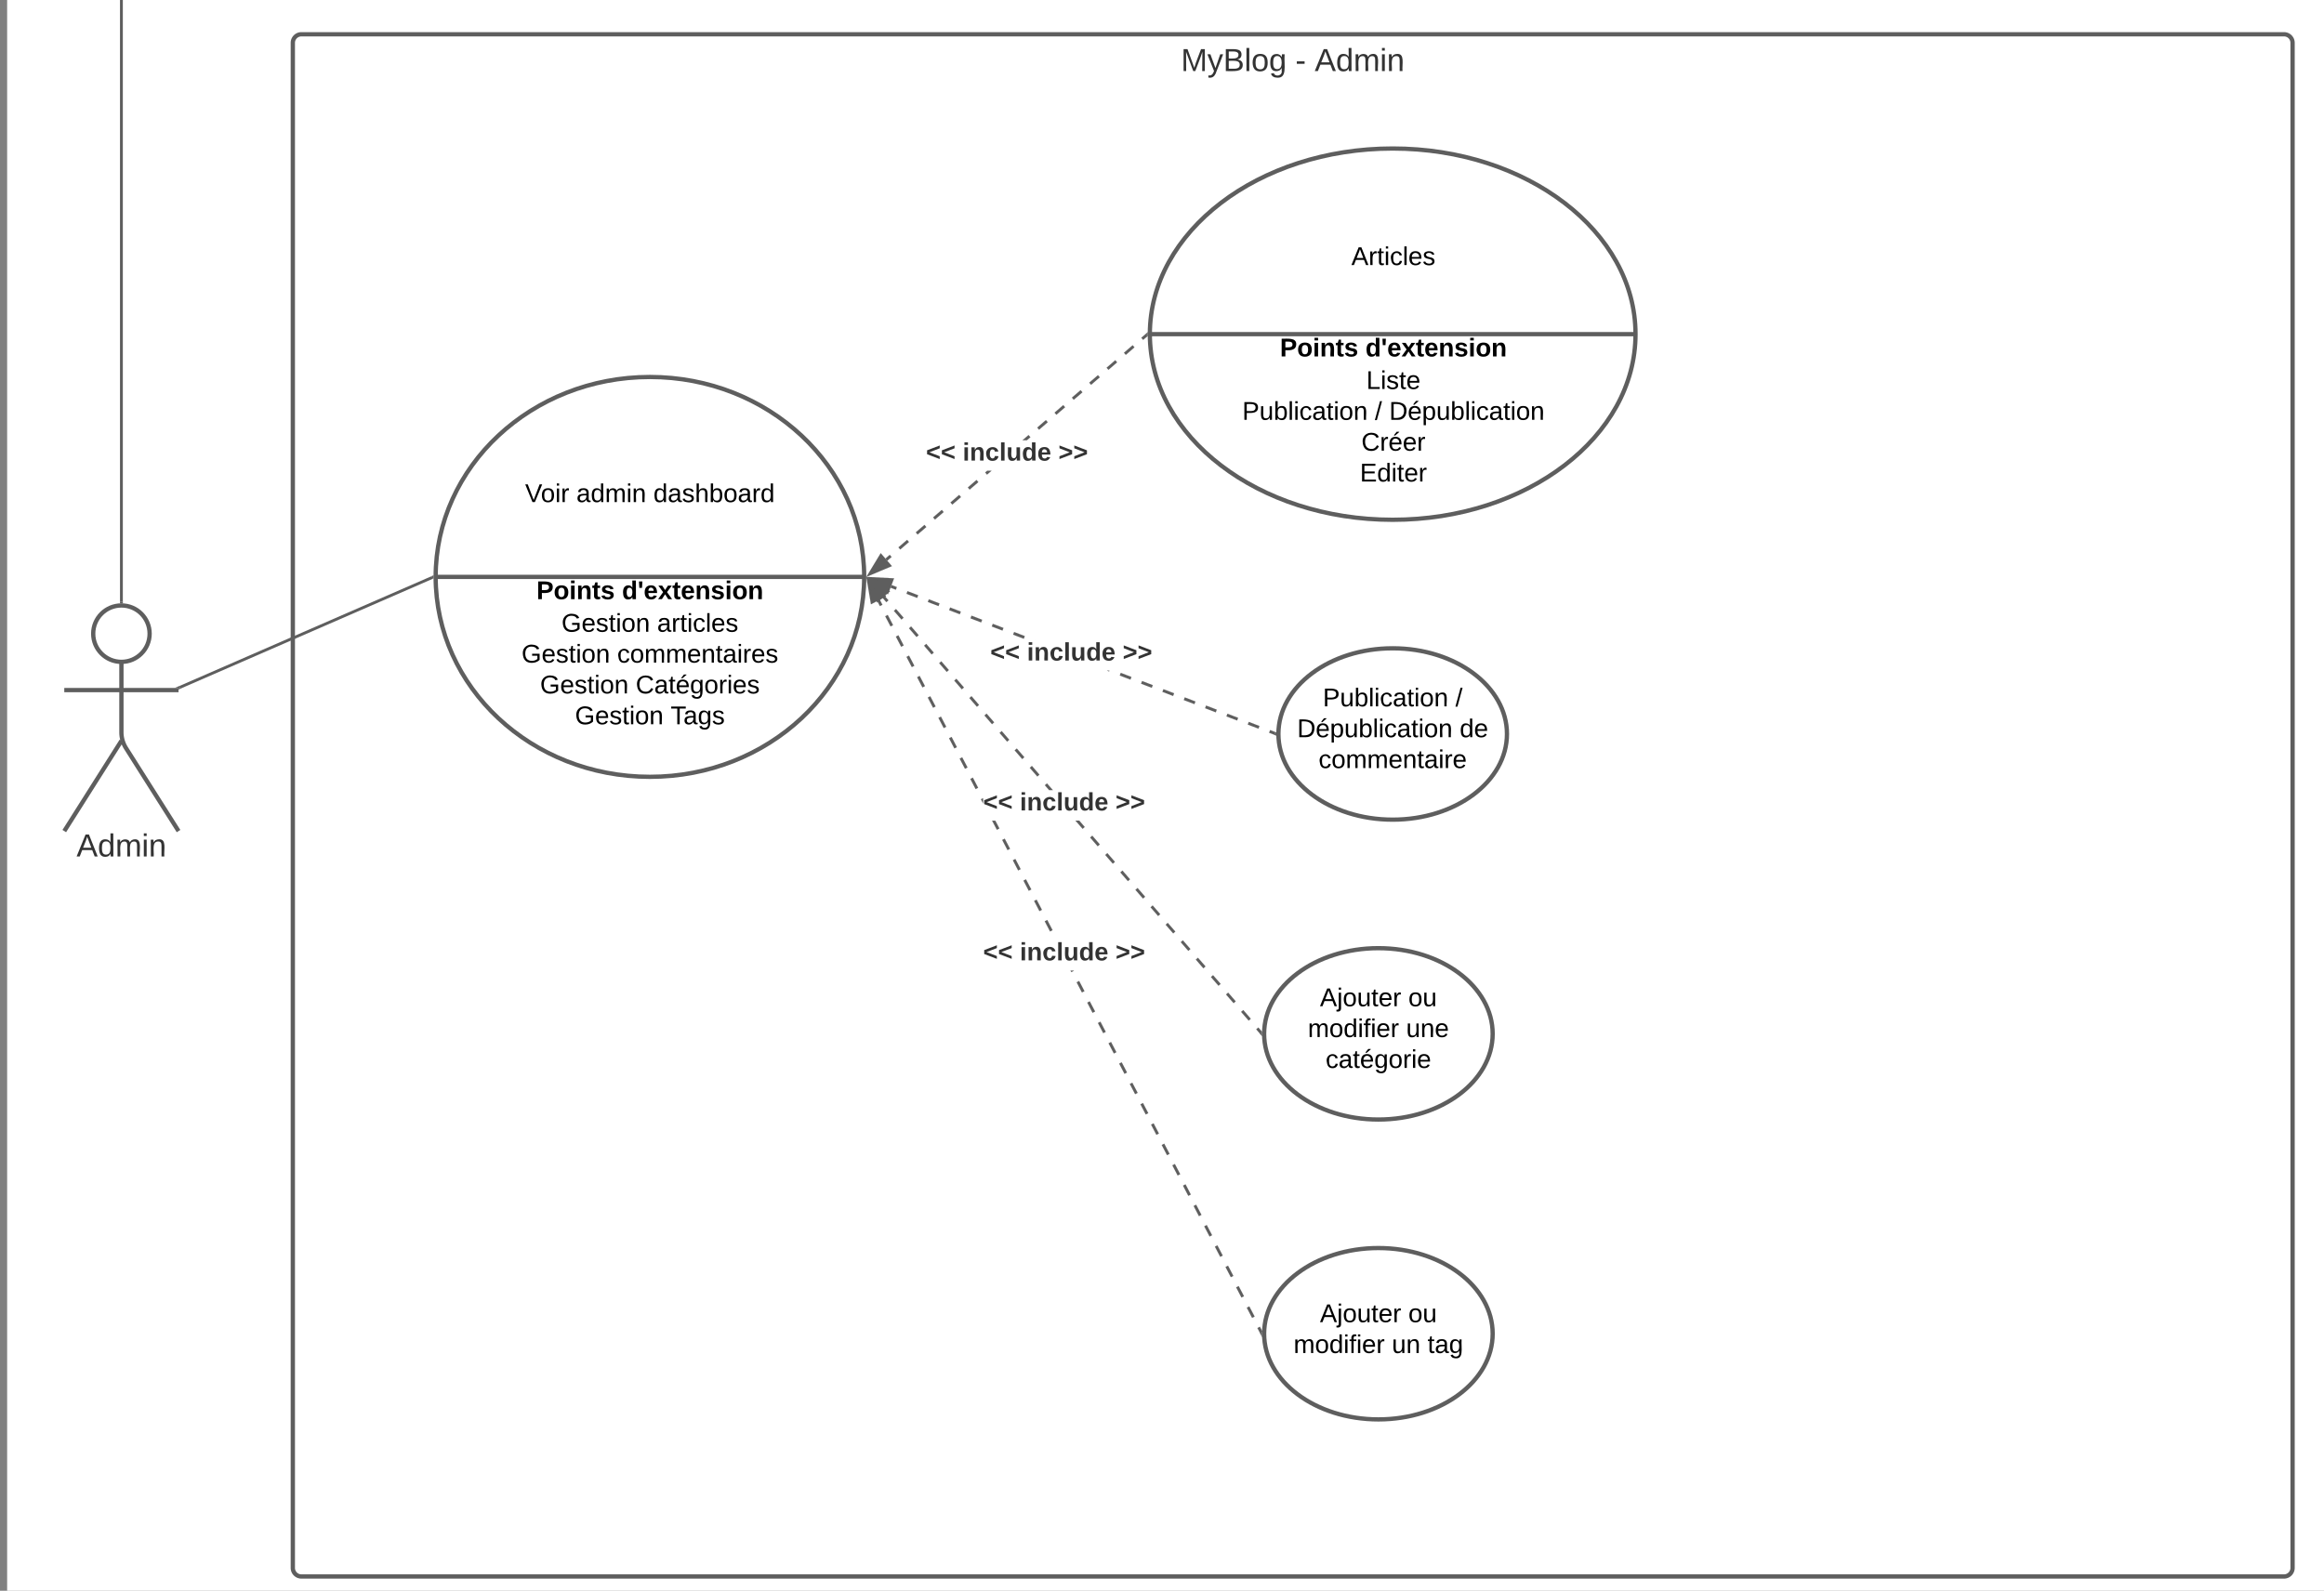<svg xmlns="http://www.w3.org/2000/svg" xmlns:xlink="http://www.w3.org/1999/xlink" xmlns:lucid="lucid" width="1627" height="1114"><rect width="100%" height="100%" fill="#808080" stroke="none"/><g transform="translate(5 -2616)" lucid:page-tab-id="0_0"><path d="M0 0h1870.87v3840.5H0z" fill="#fff"/><path d="M200 2646a6 6 0 0 1 6-6h1388a6 6 0 0 1 6 6v1068a6 6 0 0 1-6 6H206a6 6 0 0 1-6-6z" stroke="#5e5e5e" stroke-width="3" fill-opacity="0"/><use xlink:href="#a" transform="matrix(1,0,0,1,208,2648) translate(613.759 17.778)"/><use xlink:href="#b" transform="matrix(1,0,0,1,208,2648) translate(693.883 17.778)"/><use xlink:href="#c" transform="matrix(1,0,0,1,208,2648) translate(707.401 17.778)"/><path d="M99.75 3059.75c0 10.9-8.84 19.75-19.75 19.75-10.9 0-19.75-8.84-19.75-19.75 0-10.9 8.84-19.75 19.75-19.75 10.9 0 19.75 8.84 19.75 19.75z" stroke="#5e5e5e" stroke-width="3" fill="#fff"/><path d="M80 3079.5v49.3a20.7 20.7 0 0 0 3.2 11.07L120 3198m-40-63.2L40 3198m0-98.75h80" stroke="#5e5e5e" stroke-width="3" fill="none"/><path d="M40 3046a6 6 0 0 1 6-6h68a6 6 0 0 1 6 6v168a6 6 0 0 1-6 6H46a6 6 0 0 1-6-6z" fill="none"/><use xlink:href="#d" transform="matrix(1,0,0,1,-40,3198) translate(88.58 17.778)"/><path d="M80 3037.5V1950.02" stroke="#5e5e5e" stroke-width="2" fill="none"/><path d="M81 3038.6l-.92-.1-1.08.03v-1.06h2z" stroke="#5e5e5e" stroke-width=".05" fill="#5e5e5e"/><path d="M80 1950.05v-4.03" stroke="#5e5e5e" stroke-width="2" fill="none"/><path d="M600 3020c0 77.32-67.16 140-150 140s-150-62.68-150-140 67.16-140 150-140 150 62.68 150 140zm-300 0h300" stroke="#5e5e5e" stroke-width="3" fill="#fff"/><use xlink:href="#e" transform="matrix(1,0,0,1,345,2908) translate(17.625 59.6)"/><use xlink:href="#f" transform="matrix(1,0,0,1,345,2908) translate(53.525 59.6)"/><use xlink:href="#g" transform="matrix(1,0,0,1,345,2908) translate(107.425 59.6)"/><use xlink:href="#h" transform="matrix(1,0,0,1,345,3044) translate(43.1 14.4)"/><use xlink:href="#i" transform="matrix(1,0,0,1,345,3044) translate(110.05 14.4)"/><use xlink:href="#h" transform="matrix(1,0,0,1,345,3044) translate(15.125 36)"/><use xlink:href="#j" transform="matrix(1,0,0,1,345,3044) translate(82.075 36)"/><use xlink:href="#h" transform="matrix(1,0,0,1,345,3044) translate(28.1 57.6)"/><use xlink:href="#k" transform="matrix(1,0,0,1,345,3044) translate(95.05 57.6)"/><use xlink:href="#l" transform="matrix(1,0,0,1,345,3044) translate(52.55 79.2)"/><use xlink:href="#m" transform="matrix(1,0,0,1,345,3044) translate(119.5 79.2)"/><use xlink:href="#n" transform="matrix(1,0,0,1,300,3020) translate(70.575 15.6)"/><use xlink:href="#o" transform="matrix(1,0,0,1,300,3020) translate(130.425 15.6)"/><path d="M1050 3130c0 33.14-35.82 60-80 60s-80-26.86-80-60 35.82-60 80-60 80 26.86 80 60z" stroke="#5e5e5e" stroke-width="3" fill="#fff"/><use xlink:href="#p" transform="matrix(1,0,0,1,890,3070) translate(31.08 40.65)"/><use xlink:href="#q" transform="matrix(1,0,0,1,890,3070) translate(123.93 40.65)"/><use xlink:href="#r" transform="matrix(1,0,0,1,890,3070) translate(13.105 62.25)"/><use xlink:href="#s" transform="matrix(1,0,0,1,890,3070) translate(126.905 62.25)"/><use xlink:href="#t" transform="matrix(1,0,0,1,890,3070) translate(28.105 83.85)"/><path d="M1140 2850c0 71.8-76.1 130-170 130s-170-58.2-170-130 76.1-130 170-130 170 58.2 170 130zm-340 0h340" stroke="#5e5e5e" stroke-width="3" fill="#fff"/><use xlink:href="#u" transform="matrix(1,0,0,1,851,2746) translate(90.075 55.6)"/><use xlink:href="#v" transform="matrix(1,0,0,1,851,2874) translate(100.525 14.4)"/><use xlink:href="#w" transform="matrix(1,0,0,1,851,2874) translate(13.675 36)"/><use xlink:href="#x" transform="matrix(1,0,0,1,851,2874) translate(106.525 36)"/><use xlink:href="#y" transform="matrix(1,0,0,1,851,2874) translate(116.525 36)"/><use xlink:href="#z" transform="matrix(1,0,0,1,851,2874) translate(97.075 57.6)"/><use xlink:href="#A" transform="matrix(1,0,0,1,851,2874) translate(96.05 79.2)"/><use xlink:href="#n" transform="matrix(1,0,0,1,800,2850) translate(91.075 15.6)"/><use xlink:href="#o" transform="matrix(1,0,0,1,800,2850) translate(150.925 15.6)"/><path d="M120.92 3097.35l176.66-76.95" stroke="#5e5e5e" stroke-width="2" fill="none"/><path d="M121.34 3098.26l-1.34.58v-1.1h-2.5l3.04-1.32zM298.5 3020v1.1l-.54.23-.8-1.84 1.36-.6zM887.92 3128.7l-.7 1.88-3.75-1.43.72-1.87zm-11.2-4.28l-.7 1.86-7.48-2.86.72-1.87zm-14.93-5.73l-.72 1.86-7.47-2.86.73-1.87zm-14.94-5.73l-.72 1.87-7.46-2.87.7-1.86zm-14.93-5.72l-.72 1.86-7.46-2.85.72-1.87zm-14.94-5.73l-.72 1.87-7.47-2.87.73-1.87zm-14.94-5.72l-.7 1.87-7.48-2.87.7-1.86zm-14.93-5.72l-.72 1.86-7.45-2.86.7-1.87zm-15.65-3.86l-1.44-.55h1.65zm-51.52-21.9h-.03zm-7.5-2.86l-.7 1.87-7.48-2.86.72-1.87zm-14.93-5.72l-.7 1.86-7.48-2.86.72-1.87zM682.6 3050l-.72 1.88-7.46-2.86.7-1.87zm-14.93-5.7l-.72 1.86-7.47-2.86.72-1.87zm-14.94-5.74l-.7 1.87-7.48-2.86.72-1.87zm-14.93-5.72l-.7 1.87-7.48-2.85.7-1.87zm-14.93-5.72l-.72 1.87-3.73-1.45.7-1.86z" stroke="#5e5e5e" stroke-width=".05" fill="#5e5e5e"/><path d="M619.5 3021.93l-3.32 8.66-11.66-9.44z" fill="#5e5e5e"/><path d="M620.93 3021l-4.3 11.24L601.5 3020zm-5.2 7.95l2.35-6.1-10.54-.53z" stroke="#5e5e5e" stroke-width=".05" fill="#5e5e5e"/><path d="M888.53 3128.94l-.03 1.04v.43l.03.68-1.35-.5.72-1.88z" fill="#5e5e5e"/><path d="M888.56 3128.92l-.03 1.06v.43l.02.72-1.4-.54.74-1.9zm-1.34 1.63l1.28.5-.02-.64v-.42l.03-1.02-.6-.23z" stroke="#5e5e5e" stroke-width=".05" fill="#5e5e5e"/><use xlink:href="#B" transform="matrix(1,0,0,1,688.284,3064.333) translate(0.005 14.222)"/><use xlink:href="#C" transform="matrix(1,0,0,1,688.284,3064.333) translate(25.684 14.222)"/><use xlink:href="#D" transform="matrix(1,0,0,1,688.284,3064.333) translate(92.696 14.222)"/><path d="M619.2 3006.05l-3.04 2.62-1.3-1.5 3.03-2.64zm12.15-10.5l-6.08 5.26-1.3-1.5 6.07-5.25zm12.15-10.47l-6.08 5.24-1.3-1.5 6.07-5.25zm12.14-10.48l-6.07 5.24-1.3-1.52 6.07-5.24zm12.15-10.5l-6.08 5.26-1.3-1.52 6.07-5.24zm12.14-10.47l-6.07 5.24-1.3-1.5 6.07-5.26zm6.08-5.24l-1.3-1.53 1.4-1.2h3.05zm30.37-26.22l-2.5 2.15h-3.07l4.25-3.67zm12.14-10.5l-6.07 5.26-1.3-1.52 6.06-5.24zm12.15-10.47l-6.1 5.25-1.3-1.5 6.08-5.25zm12.14-10.47l-6.08 5.24-1.3-1.52 6.07-5.24zm12.15-10.5l-6.1 5.25-1.3-1.5 6.08-5.25zm12.13-10.47l-6.07 5.24-1.3-1.5 6.07-5.26zm12.15-10.5l-6.07 5.25-1.3-1.5 6.08-5.24zm9.12-7.85l-3.04 2.63-1.3-1.5 3.03-2.63z" stroke="#5e5e5e" stroke-width=".05" fill="#5e5e5e"/><path d="M617.78 3012.07l-13.83 5.82 7.77-12.84z" fill="#5e5e5e"/><path d="M619.43 3012.46L601.5 3020l10.08-16.64zm-13.03 3.3l9.72-4.07-4.26-4.95z" stroke="#5e5e5e" stroke-width=".05" fill="#5e5e5e"/><path d="M798.5 2850v1.3l-.12.13-1.3-1.52 1.45-1.24z" fill="#5e5e5e"/><path d="M798.52 2850l.02 1.32-.17.14-1.34-1.55 1.52-1.3zm-1.4-.08l1.26 1.47.1-.1v-1.3l.02-1.3z" stroke="#5e5e5e" stroke-width=".05" fill="#5e5e5e"/><g><use xlink:href="#B" transform="matrix(1,0,0,1,643.284,2924.333) translate(0.005 14.222)"/><use xlink:href="#C" transform="matrix(1,0,0,1,643.284,2924.333) translate(25.684 14.222)"/><use xlink:href="#D" transform="matrix(1,0,0,1,643.284,2924.333) translate(92.696 14.222)"/></g><path d="M1040 3340c0 33.14-35.82 60-80 60s-80-26.86-80-60 35.82-60 80-60 80 26.86 80 60z" stroke="#5e5e5e" stroke-width="3" fill="#fff"/><g><use xlink:href="#E" transform="matrix(1,0,0,1,880,3280) translate(39.055 40.65)"/><use xlink:href="#F" transform="matrix(1,0,0,1,880,3280) translate(100.955 40.65)"/><use xlink:href="#G" transform="matrix(1,0,0,1,880,3280) translate(30.605 62.25)"/><use xlink:href="#H" transform="matrix(1,0,0,1,880,3280) translate(99.405 62.25)"/><use xlink:href="#I" transform="matrix(1,0,0,1,880,3280) translate(43.055 83.85)"/></g><path d="M1040 3550c0 33.14-35.82 60-80 60s-80-26.86-80-60 35.82-60 80-60 80 26.86 80 60z" stroke="#5e5e5e" stroke-width="3" fill="#fff"/><g><use xlink:href="#E" transform="matrix(1,0,0,1,880,3490) translate(39.055 51.9)"/><use xlink:href="#F" transform="matrix(1,0,0,1,880,3490) translate(100.955 51.9)"/><use xlink:href="#G" transform="matrix(1,0,0,1,880,3490) translate(20.605 73.5)"/><use xlink:href="#J" transform="matrix(1,0,0,1,880,3490) translate(89.405 73.5)"/><use xlink:href="#K" transform="matrix(1,0,0,1,880,3490) translate(114.405 73.5)"/></g><path d="M878.6 3338.6l-1.5 1.3-2.65-3.05 1.5-1.3zm-7.93-9.17l-1.5 1.3-5.3-6.1 1.52-1.3zm-10.56-12.2l-1.5 1.3-5.3-6.1 1.52-1.3zM849.55 3305l-1.52 1.32-5.28-6.1 1.5-1.3zm-10.57-12.2l-1.52 1.3-5.28-6.1 1.5-1.3zm-10.57-12.2l-1.5 1.3-5.3-6.1 1.5-1.3zm-10.57-12.22l-1.5 1.3-5.3-6.1 1.5-1.3zm-10.57-12.2l-1.5 1.3-5.3-6.1 1.5-1.32zm-10.57-12.22l-1.52 1.3-5.3-6.1 1.52-1.3zm-10.58-12.2l-1.5 1.3-5.3-6.1 1.5-1.32zm-10.57-12.22l-1.5 1.3-5.3-6.1 1.5-1.3zm-10.57-12.2l-1.5 1.3-5.3-6.1 1.52-1.32zm-10.57-12.22l-1.5 1.3-5-5.75h2.66zm-22.3-25.8h-2.66l-2.97-3.42 1.52-1.3zm-9.4-10.83l-1.5 1.3-5.3-6.1 1.52-1.32zm-10.57-12.22l-1.5 1.3-5.3-6.1 1.52-1.3zm-10.57-12.2l-1.5 1.3-5.3-6.1 1.52-1.32zM691 3121.85l-1.52 1.3-5.28-6.1 1.5-1.3zm-10.58-12.2l-1.5 1.3-5.3-6.1 1.52-1.32zm-10.56-12.22l-1.52 1.3-5.28-6.1 1.5-1.3zm-10.58-12.2l-1.5 1.3-5.3-6.1 1.52-1.32zM648.73 3073l-1.52 1.3-5.28-6.1 1.5-1.3zm-10.57-12.2l-1.52 1.3-5.28-6.1 1.5-1.32zm-10.57-12.22l-1.5 1.3-5.3-6.1 1.5-1.3zM617 3036.4l-1.5 1.3-2.65-3.06 1.5-1.3z" stroke="#5e5e5e" stroke-width=".05" fill="#5e5e5e"/><path d="M616.46 3030.2l-7 6.07-5.84-13.82z" fill="#5e5e5e"/><path d="M618.15 3030.05l-9.1 7.87-7.55-17.92zm-8.3 4.56l4.9-4.26-9-5.45z" stroke="#5e5e5e" stroke-width=".05" fill="#5e5e5e"/><path d="M878.5 3339.98v.43l.05 1.18-1.48-1.7 1.47-1.27z" fill="#5e5e5e"/><path d="M878.52 3339.98v.43l.06 1.25-1.54-1.77 1.53-1.33zm-1.4-.1l1.4 1.63-.04-1.1v-.42l.04-1.32z" stroke="#5e5e5e" stroke-width=".05" fill="#5e5e5e"/><g><use xlink:href="#B" transform="matrix(1,0,0,1,683.284,3169.333) translate(0.005 14.222)"/><use xlink:href="#C" transform="matrix(1,0,0,1,683.284,3169.333) translate(25.684 14.222)"/><use xlink:href="#D" transform="matrix(1,0,0,1,683.284,3169.333) translate(92.696 14.222)"/></g><path d="M878.92 3548.65l-1.77.93-1.86-3.56 1.76-.93zm-5.58-10.68l-1.77.93-3.72-7.13 1.77-.92zm-7.44-14.24l-1.78.92-3.72-7.12 1.77-.92zm-7.45-14.24l-1.77.9-3.72-7.1 1.77-.94zm-7.44-14.26l-1.76.93-3.72-7.12 1.77-.93zm-7.43-14.24l-1.78.93-3.73-7.12 1.77-.92zm-7.45-14.24l-1.77.92-3.72-7.12 1.77-.92zm-7.44-14.24l-1.77.92-3.72-7.12 1.78-.93zm-7.44-14.25l-1.78.93-3.72-7.12 1.77-.93zm-7.45-14.24l-1.78.93-3.72-7.12 1.77-.93zm-7.45-14.24l-1.77.92-3.73-7.13 1.78-.93zm-7.45-14.25l-1.77.92-3.72-7.12 1.78-.92zm-7.44-14.24l-1.77.93-3.73-7.12 1.77-.9zm-7.44-14.24l-1.77.93-3.73-7.13 1.78-.93zm-7.44-14.24l-1.78.93-3.72-7.12 1.77-.93zm-7.45-14.24l-1.77.93-3.72-7.1 1.77-.94zm-7.44-14.24l-1.8.92-3.7-7.12 1.77-.92zm-7.46-14.25l-1.77.92-3.72-7.12 1.77-.93zm-7.44-14.25l-1.77.93-.58-1.1h2.25zm-14.9-28.48l-1.76.93-3.72-7.13 1.77-.92zm-7.43-14.24l-1.77.92-3.72-7.12 1.77-.92zm-7.44-14.25l-1.78.93-3.72-7.1 1.77-.94zm-7.45-14.24l-1.77.93-3.7-7.12 1.76-.93zm-7.44-14.24l-1.77.93-3.73-7.12 1.78-.92zm-7.44-14.24l-1.78.92-3.35-6.4h2.26zm-11.42-17.52l-1.52-2.92 1.52-.8zm-3.47-10.97l-1.76.93-3.72-7.12 1.77-.93zm-7.43-14.24l-1.78.93-3.73-7.12 1.77-.93zm-7.45-14.24l-1.77.92-3.72-7.13 1.77-.93zm-7.44-14.25l-1.77.92-3.72-7.12 1.78-.92zm-7.45-14.24l-1.77.93-3.72-7.12 1.77-.92zm-7.44-14.24l-1.78.93-3.72-7.13 1.77-.93zm-7.45-14.24l-1.77.93-3.73-7.12 1.78-.93zm-7.45-14.24l-1.77.93-3.72-7.12 1.78-.92zm-7.44-14.24l-1.77.92-3.73-7.12 1.77-.92zm-7.44-14.24l-1.78.92-1.86-3.56 1.78-.93z" stroke="#5e5e5e" stroke-width=".05" fill="#5e5e5e"/><path d="M613.7 3033.36l-8.2 4.3-2.5-14.8z" fill="#5e5e5e"/><path d="M615.4 3033.6l-10.66 5.58-3.24-19.18zm-9.14 2.53l5.77-3.02-7.53-7.36z" stroke="#5e5e5e" stroke-width=".05" fill="#5e5e5e"/><path d="M878.5 3549.98v.43l.08 1.9-1.44-2.75 1.4-.73z" fill="#5e5e5e"/><path d="M878.52 3549.98v.43l.1 2-1.5-2.86 1.44-.76zm-1.35-.4l1.38 2.62-.07-1.8v-.42l.03-1.1z" stroke="#5e5e5e" stroke-width=".05" fill="#5e5e5e"/><g><use xlink:href="#B" transform="matrix(1,0,0,1,683.284,3274.333) translate(0.005 14.222)"/><use xlink:href="#C" transform="matrix(1,0,0,1,683.284,3274.333) translate(25.684 14.222)"/><use xlink:href="#D" transform="matrix(1,0,0,1,683.284,3274.333) translate(92.696 14.222)"/></g><defs><path fill="#333" d="M240 0l2-218c-23 76-54 145-80 218h-23L58-218 59 0H30v-248h44l77 211c21-75 51-140 76-211h43V0h-30" id="L"/><path fill="#333" d="M179-190L93 31C79 59 56 82 12 73V49c39 6 53-20 64-50L1-190h34L92-34l54-156h33" id="M"/><path fill="#333" d="M160-131c35 5 61 23 61 61C221 17 115-2 30 0v-248c76 3 177-17 177 60 0 33-19 50-47 57zm-97-11c50-1 110 9 110-42 0-47-63-36-110-37v79zm0 115c55-2 124 14 124-45 0-56-70-42-124-44v89" id="N"/><path fill="#333" d="M24 0v-261h32V0H24" id="O"/><path fill="#333" d="M100-194c62-1 85 37 85 99 1 63-27 99-86 99S16-35 15-95c0-66 28-99 85-99zM99-20c44 1 53-31 53-75 0-43-8-75-51-75s-53 32-53 75 10 74 51 75" id="P"/><path fill="#333" d="M177-190C167-65 218 103 67 71c-23-6-38-20-44-43l32-5c15 47 100 32 89-28v-30C133-14 115 1 83 1 29 1 15-40 15-95c0-56 16-97 71-98 29-1 48 16 59 35 1-10 0-23 2-32h30zM94-22c36 0 50-32 50-73 0-42-14-75-50-75-39 0-46 34-46 75s6 73 46 73" id="Q"/><g id="a"><use transform="matrix(0.062,0,0,0.062,0,0)" xlink:href="#L"/><use transform="matrix(0.062,0,0,0.062,18.457,0)" xlink:href="#M"/><use transform="matrix(0.062,0,0,0.062,29.568,0)" xlink:href="#N"/><use transform="matrix(0.062,0,0,0.062,44.383,0)" xlink:href="#O"/><use transform="matrix(0.062,0,0,0.062,49.259,0)" xlink:href="#P"/><use transform="matrix(0.062,0,0,0.062,61.605,0)" xlink:href="#Q"/></g><path fill="#333" d="M16-82v-28h88v28H16" id="R"/><use transform="matrix(0.062,0,0,0.062,0,0)" xlink:href="#R" id="b"/><path fill="#333" d="M205 0l-28-72H64L36 0H1l101-248h38L239 0h-34zm-38-99l-47-123c-12 45-31 82-46 123h93" id="S"/><path fill="#333" d="M85-194c31 0 48 13 60 33l-1-100h32l1 261h-30c-2-10 0-23-3-31C134-8 116 4 85 4 32 4 16-35 15-94c0-66 23-100 70-100zm9 24c-40 0-46 34-46 75 0 40 6 74 45 74 42 0 51-32 51-76 0-42-9-74-50-73" id="T"/><path fill="#333" d="M210-169c-67 3-38 105-44 169h-31v-121c0-29-5-50-35-48C34-165 62-65 56 0H25l-1-190h30c1 10-1 24 2 32 10-44 99-50 107 0 11-21 27-35 58-36 85-2 47 119 55 194h-31v-121c0-29-5-49-35-48" id="U"/><path fill="#333" d="M24-231v-30h32v30H24zM24 0v-190h32V0H24" id="V"/><path fill="#333" d="M117-194c89-4 53 116 60 194h-32v-121c0-31-8-49-39-48C34-167 62-67 57 0H25l-1-190h30c1 10-1 24 2 32 11-22 29-35 61-36" id="W"/><g id="c"><use transform="matrix(0.062,0,0,0.062,0,0)" xlink:href="#S"/><use transform="matrix(0.062,0,0,0.062,14.815,0)" xlink:href="#T"/><use transform="matrix(0.062,0,0,0.062,27.16,0)" xlink:href="#U"/><use transform="matrix(0.062,0,0,0.062,45.617,0)" xlink:href="#V"/><use transform="matrix(0.062,0,0,0.062,50.494,0)" xlink:href="#W"/></g><g id="d"><use transform="matrix(0.062,0,0,0.062,0,0)" xlink:href="#S"/><use transform="matrix(0.062,0,0,0.062,14.815,0)" xlink:href="#T"/><use transform="matrix(0.062,0,0,0.062,27.16,0)" xlink:href="#U"/><use transform="matrix(0.062,0,0,0.062,45.617,0)" xlink:href="#V"/><use transform="matrix(0.062,0,0,0.062,50.494,0)" xlink:href="#W"/></g><path d="M137 0h-34L2-248h35l83 218 83-218h36" id="X"/><path d="M100-194c62-1 85 37 85 99 1 63-27 99-86 99S16-35 15-95c0-66 28-99 85-99zM99-20c44 1 53-31 53-75 0-43-8-75-51-75s-53 32-53 75 10 74 51 75" id="Y"/><path d="M24-231v-30h32v30H24zM24 0v-190h32V0H24" id="Z"/><path d="M114-163C36-179 61-72 57 0H25l-1-190h30c1 12-1 29 2 39 6-27 23-49 58-41v29" id="aa"/><g id="e"><use transform="matrix(0.05,0,0,0.05,0,0)" xlink:href="#X"/><use transform="matrix(0.05,0,0,0.05,11,0)" xlink:href="#Y"/><use transform="matrix(0.05,0,0,0.05,21,0)" xlink:href="#Z"/><use transform="matrix(0.05,0,0,0.05,24.95,0)" xlink:href="#aa"/></g><path d="M141-36C126-15 110 5 73 4 37 3 15-17 15-53c-1-64 63-63 125-63 3-35-9-54-41-54-24 1-41 7-42 31l-33-3c5-37 33-52 76-52 45 0 72 20 72 64v82c-1 20 7 32 28 27v20c-31 9-61-2-59-35zM48-53c0 20 12 33 32 33 41-3 63-29 60-74-43 2-92-5-92 41" id="ab"/><path d="M85-194c31 0 48 13 60 33l-1-100h32l1 261h-30c-2-10 0-23-3-31C134-8 116 4 85 4 32 4 16-35 15-94c0-66 23-100 70-100zm9 24c-40 0-46 34-46 75 0 40 6 74 45 74 42 0 51-32 51-76 0-42-9-74-50-73" id="ac"/><path d="M210-169c-67 3-38 105-44 169h-31v-121c0-29-5-50-35-48C34-165 62-65 56 0H25l-1-190h30c1 10-1 24 2 32 10-44 99-50 107 0 11-21 27-35 58-36 85-2 47 119 55 194h-31v-121c0-29-5-49-35-48" id="ad"/><path d="M117-194c89-4 53 116 60 194h-32v-121c0-31-8-49-39-48C34-167 62-67 57 0H25l-1-190h30c1 10-1 24 2 32 11-22 29-35 61-36" id="ae"/><g id="f"><use transform="matrix(0.05,0,0,0.05,0,0)" xlink:href="#ab"/><use transform="matrix(0.05,0,0,0.05,10,0)" xlink:href="#ac"/><use transform="matrix(0.05,0,0,0.05,20,0)" xlink:href="#ad"/><use transform="matrix(0.05,0,0,0.05,34.95,0)" xlink:href="#Z"/><use transform="matrix(0.05,0,0,0.05,38.9,0)" xlink:href="#ae"/></g><path d="M135-143c-3-34-86-38-87 0 15 53 115 12 119 90S17 21 10-45l28-5c4 36 97 45 98 0-10-56-113-15-118-90-4-57 82-63 122-42 12 7 21 19 24 35" id="af"/><path d="M106-169C34-169 62-67 57 0H25v-261h32l-1 103c12-21 28-36 61-36 89 0 53 116 60 194h-32v-121c2-32-8-49-39-48" id="ag"/><path d="M115-194c53 0 69 39 70 98 0 66-23 100-70 100C84 3 66-7 56-30L54 0H23l1-261h32v101c10-23 28-34 59-34zm-8 174c40 0 45-34 45-75 0-40-5-75-45-74-42 0-51 32-51 76 0 43 10 73 51 73" id="ah"/><g id="g"><use transform="matrix(0.05,0,0,0.05,0,0)" xlink:href="#ac"/><use transform="matrix(0.05,0,0,0.05,10,0)" xlink:href="#ab"/><use transform="matrix(0.05,0,0,0.05,20,0)" xlink:href="#af"/><use transform="matrix(0.05,0,0,0.05,29,0)" xlink:href="#ag"/><use transform="matrix(0.05,0,0,0.05,39,0)" xlink:href="#ah"/><use transform="matrix(0.05,0,0,0.05,49,0)" xlink:href="#Y"/><use transform="matrix(0.05,0,0,0.05,59,0)" xlink:href="#ab"/><use transform="matrix(0.05,0,0,0.05,69,0)" xlink:href="#aa"/><use transform="matrix(0.05,0,0,0.05,74.95,0)" xlink:href="#ac"/></g><path d="M143 4C61 4 22-44 18-125c-5-107 100-154 193-111 17 8 29 25 37 43l-32 9c-13-25-37-40-76-40-61 0-88 39-88 99 0 61 29 100 91 101 35 0 62-11 79-27v-45h-74v-28h105v86C228-13 192 4 143 4" id="ai"/><path d="M100-194c63 0 86 42 84 106H49c0 40 14 67 53 68 26 1 43-12 49-29l28 8c-11 28-37 45-77 45C44 4 14-33 15-96c1-61 26-98 85-98zm52 81c6-60-76-77-97-28-3 7-6 17-6 28h103" id="aj"/><path d="M59-47c-2 24 18 29 38 22v24C64 9 27 4 27-40v-127H5v-23h24l9-43h21v43h35v23H59v120" id="ak"/><g id="h"><use transform="matrix(0.05,0,0,0.05,0,0)" xlink:href="#ai"/><use transform="matrix(0.05,0,0,0.05,14,0)" xlink:href="#aj"/><use transform="matrix(0.05,0,0,0.05,24,0)" xlink:href="#af"/><use transform="matrix(0.05,0,0,0.05,33,0)" xlink:href="#ak"/><use transform="matrix(0.05,0,0,0.05,38,0)" xlink:href="#Z"/><use transform="matrix(0.05,0,0,0.05,41.95,0)" xlink:href="#Y"/><use transform="matrix(0.05,0,0,0.05,51.95,0)" xlink:href="#ae"/></g><path d="M96-169c-40 0-48 33-48 73s9 75 48 75c24 0 41-14 43-38l32 2c-6 37-31 61-74 61-59 0-76-41-82-99-10-93 101-131 147-64 4 7 5 14 7 22l-32 3c-4-21-16-35-41-35" id="al"/><path d="M24 0v-261h32V0H24" id="am"/><g id="i"><use transform="matrix(0.05,0,0,0.05,0,0)" xlink:href="#ab"/><use transform="matrix(0.05,0,0,0.05,10,0)" xlink:href="#aa"/><use transform="matrix(0.05,0,0,0.05,15.95,0)" xlink:href="#ak"/><use transform="matrix(0.05,0,0,0.05,20.95,0)" xlink:href="#Z"/><use transform="matrix(0.05,0,0,0.05,24.9,0)" xlink:href="#al"/><use transform="matrix(0.05,0,0,0.05,33.9,0)" xlink:href="#am"/><use transform="matrix(0.05,0,0,0.05,37.85,0)" xlink:href="#aj"/><use transform="matrix(0.05,0,0,0.05,47.85,0)" xlink:href="#af"/></g><g id="j"><use transform="matrix(0.05,0,0,0.05,0,0)" xlink:href="#al"/><use transform="matrix(0.05,0,0,0.05,9,0)" xlink:href="#Y"/><use transform="matrix(0.05,0,0,0.05,19,0)" xlink:href="#ad"/><use transform="matrix(0.05,0,0,0.05,33.95,0)" xlink:href="#ad"/><use transform="matrix(0.05,0,0,0.05,48.9,0)" xlink:href="#aj"/><use transform="matrix(0.05,0,0,0.05,58.9,0)" xlink:href="#ae"/><use transform="matrix(0.05,0,0,0.05,68.9,0)" xlink:href="#ak"/><use transform="matrix(0.05,0,0,0.05,73.9,0)" xlink:href="#ab"/><use transform="matrix(0.05,0,0,0.05,83.9,0)" xlink:href="#Z"/><use transform="matrix(0.05,0,0,0.05,87.85,0)" xlink:href="#aa"/><use transform="matrix(0.05,0,0,0.05,93.8,0)" xlink:href="#aj"/><use transform="matrix(0.05,0,0,0.05,103.8,0)" xlink:href="#af"/></g><path d="M212-179c-10-28-35-45-73-45-59 0-87 40-87 99 0 60 29 101 89 101 43 0 62-24 78-52l27 14C228-24 195 4 139 4 59 4 22-46 18-125c-6-104 99-153 187-111 19 9 31 26 39 46" id="an"/><path d="M100-194c63 0 86 42 84 106H49c0 40 14 67 53 68 26 1 43-12 49-29l28 8c-11 28-37 45-77 45C44 4 14-33 15-96c1-61 26-98 85-98zm52 81c6-60-76-77-97-28-3 7-6 17-6 28h103zm-74-98c8-23 27-35 38-54h36v5l-58 49H78" id="ao"/><path d="M177-190C167-65 218 103 67 71c-23-6-38-20-44-43l32-5c15 47 100 32 89-28v-30C133-14 115 1 83 1 29 1 15-40 15-95c0-56 16-97 71-98 29-1 48 16 59 35 1-10 0-23 2-32h30zM94-22c36 0 50-32 50-73 0-42-14-75-50-75-39 0-46 34-46 75s6 73 46 73" id="ap"/><g id="k"><use transform="matrix(0.05,0,0,0.05,0,0)" xlink:href="#an"/><use transform="matrix(0.05,0,0,0.05,12.95,0)" xlink:href="#ab"/><use transform="matrix(0.05,0,0,0.05,22.95,0)" xlink:href="#ak"/><use transform="matrix(0.05,0,0,0.05,27.95,0)" xlink:href="#ao"/><use transform="matrix(0.05,0,0,0.05,37.95,0)" xlink:href="#ap"/><use transform="matrix(0.05,0,0,0.05,47.95,0)" xlink:href="#Y"/><use transform="matrix(0.05,0,0,0.05,57.95,0)" xlink:href="#aa"/><use transform="matrix(0.05,0,0,0.05,63.9,0)" xlink:href="#Z"/><use transform="matrix(0.05,0,0,0.05,67.85,0)" xlink:href="#aj"/><use transform="matrix(0.05,0,0,0.05,77.85,0)" xlink:href="#af"/></g><g id="l"><use transform="matrix(0.05,0,0,0.05,0,0)" xlink:href="#ai"/><use transform="matrix(0.05,0,0,0.05,14,0)" xlink:href="#aj"/><use transform="matrix(0.05,0,0,0.05,24,0)" xlink:href="#af"/><use transform="matrix(0.05,0,0,0.05,33,0)" xlink:href="#ak"/><use transform="matrix(0.05,0,0,0.05,38,0)" xlink:href="#Z"/><use transform="matrix(0.05,0,0,0.05,41.95,0)" xlink:href="#Y"/><use transform="matrix(0.05,0,0,0.05,51.95,0)" xlink:href="#ae"/></g><path d="M127-220V0H93v-220H8v-28h204v28h-85" id="aq"/><g id="m"><use transform="matrix(0.05,0,0,0.05,0,0)" xlink:href="#aq"/><use transform="matrix(0.05,0,0,0.05,8.95,0)" xlink:href="#ab"/><use transform="matrix(0.05,0,0,0.05,18.95,0)" xlink:href="#ap"/><use transform="matrix(0.05,0,0,0.05,28.95,0)" xlink:href="#af"/></g><path d="M24-248c93 1 206-16 204 79-1 75-69 88-152 82V0H24v-248zm52 121c47 0 100 7 100-41 0-47-54-39-100-39v80" id="ar"/><path d="M110-194c64 0 96 36 96 99 0 64-35 99-97 99-61 0-95-36-95-99 0-62 34-99 96-99zm-1 164c35 0 45-28 45-65 0-40-10-65-43-65-34 0-45 26-45 65 0 36 10 65 43 65" id="as"/><path d="M25-224v-37h50v37H25zM25 0v-190h50V0H25" id="at"/><path d="M135-194c87-1 58 113 63 194h-50c-7-57 23-157-34-157-59 0-34 97-39 157H25l-1-190h47c2 12-1 28 3 38 12-26 28-41 61-42" id="au"/><path d="M115-3C79 11 28 4 28-45v-112H4v-33h27l15-45h31v45h36v33H77v99c-1 23 16 31 38 25v30" id="av"/><path d="M137-138c1-29-70-34-71-4 15 46 118 7 119 86 1 83-164 76-172 9l43-7c4 19 20 25 44 25 33 8 57-30 24-41C81-84 22-81 20-136c-2-80 154-74 161-7" id="aw"/><g id="n"><use transform="matrix(0.05,0,0,0.05,0,0)" xlink:href="#ar"/><use transform="matrix(0.05,0,0,0.05,12,0)" xlink:href="#as"/><use transform="matrix(0.05,0,0,0.05,22.95,0)" xlink:href="#at"/><use transform="matrix(0.05,0,0,0.05,27.95,0)" xlink:href="#au"/><use transform="matrix(0.05,0,0,0.05,38.9,0)" xlink:href="#av"/><use transform="matrix(0.05,0,0,0.05,44.85,0)" xlink:href="#aw"/></g><path d="M88-194c31-1 46 15 58 34l-1-101h50l1 261h-48c-2-10 0-23-3-31C134-8 116 4 84 4 32 4 16-41 15-95c0-56 19-97 73-99zm17 164c33 0 40-30 41-66 1-37-9-64-41-64s-38 30-39 65c0 43 13 65 39 65" id="ax"/><path d="M62-158H24l-5-90h48" id="ay"/><path d="M185-48c-13 30-37 53-82 52C43 2 14-33 14-96s30-98 90-98c62 0 83 45 84 108H66c0 31 8 55 39 56 18 0 30-7 34-22zm-45-69c5-46-57-63-70-21-2 6-4 13-4 21h74" id="az"/><path d="M144 0l-44-69L55 0H2l70-98-66-92h53l41 62 40-62h54l-67 91 71 99h-54" id="aA"/><g id="o"><use transform="matrix(0.05,0,0,0.05,0,0)" xlink:href="#ax"/><use transform="matrix(0.05,0,0,0.05,10.95,0)" xlink:href="#ay"/><use transform="matrix(0.05,0,0,0.05,15.2,0)" xlink:href="#az"/><use transform="matrix(0.05,0,0,0.05,25.2,0)" xlink:href="#aA"/><use transform="matrix(0.05,0,0,0.05,35.2,0)" xlink:href="#av"/><use transform="matrix(0.05,0,0,0.05,41.15,0)" xlink:href="#az"/><use transform="matrix(0.05,0,0,0.05,51.15,0)" xlink:href="#au"/><use transform="matrix(0.05,0,0,0.05,62.1,0)" xlink:href="#aw"/><use transform="matrix(0.05,0,0,0.05,72.1,0)" xlink:href="#at"/><use transform="matrix(0.05,0,0,0.05,77.1,0)" xlink:href="#as"/><use transform="matrix(0.05,0,0,0.05,88.05,0)" xlink:href="#au"/></g><path d="M30-248c87 1 191-15 191 75 0 78-77 80-158 76V0H30v-248zm33 125c57 0 124 11 124-50 0-59-68-47-124-48v98" id="aB"/><path d="M84 4C-5 8 30-112 23-190h32v120c0 31 7 50 39 49 72-2 45-101 50-169h31l1 190h-30c-1-10 1-25-2-33-11 22-28 36-60 37" id="aC"/><g id="p"><use transform="matrix(0.05,0,0,0.05,0,0)" xlink:href="#aB"/><use transform="matrix(0.05,0,0,0.05,12,0)" xlink:href="#aC"/><use transform="matrix(0.05,0,0,0.05,22,0)" xlink:href="#ah"/><use transform="matrix(0.05,0,0,0.05,32,0)" xlink:href="#am"/><use transform="matrix(0.05,0,0,0.05,35.95,0)" xlink:href="#Z"/><use transform="matrix(0.05,0,0,0.05,39.9,0)" xlink:href="#al"/><use transform="matrix(0.05,0,0,0.05,48.9,0)" xlink:href="#ab"/><use transform="matrix(0.05,0,0,0.05,58.9,0)" xlink:href="#ak"/><use transform="matrix(0.05,0,0,0.05,63.9,0)" xlink:href="#Z"/><use transform="matrix(0.05,0,0,0.05,67.85,0)" xlink:href="#Y"/><use transform="matrix(0.05,0,0,0.05,77.85,0)" xlink:href="#ae"/></g><path d="M0 4l72-265h28L28 4H0" id="aD"/><use transform="matrix(0.05,0,0,0.05,0,0)" xlink:href="#aD" id="q"/><path d="M30-248c118-7 216 8 213 122C240-48 200 0 122 0H30v-248zM63-27c89 8 146-16 146-99s-60-101-146-95v194" id="aE"/><path d="M115-194c55 1 70 41 70 98S169 2 115 4C84 4 66-9 55-30l1 105H24l-1-265h31l2 30c10-21 28-34 59-34zm-8 174c40 0 45-34 45-75s-6-73-45-74c-42 0-51 32-51 76 0 43 10 73 51 73" id="aF"/><g id="r"><use transform="matrix(0.05,0,0,0.05,0,0)" xlink:href="#aE"/><use transform="matrix(0.05,0,0,0.05,12.95,0)" xlink:href="#ao"/><use transform="matrix(0.05,0,0,0.05,22.95,0)" xlink:href="#aF"/><use transform="matrix(0.05,0,0,0.05,32.95,0)" xlink:href="#aC"/><use transform="matrix(0.05,0,0,0.05,42.95,0)" xlink:href="#ah"/><use transform="matrix(0.05,0,0,0.05,52.95,0)" xlink:href="#am"/><use transform="matrix(0.05,0,0,0.05,56.9,0)" xlink:href="#Z"/><use transform="matrix(0.05,0,0,0.05,60.85,0)" xlink:href="#al"/><use transform="matrix(0.05,0,0,0.05,69.85,0)" xlink:href="#ab"/><use transform="matrix(0.05,0,0,0.05,79.85,0)" xlink:href="#ak"/><use transform="matrix(0.05,0,0,0.05,84.85,0)" xlink:href="#Z"/><use transform="matrix(0.05,0,0,0.05,88.8,0)" xlink:href="#Y"/><use transform="matrix(0.05,0,0,0.05,98.8,0)" xlink:href="#ae"/></g><g id="s"><use transform="matrix(0.05,0,0,0.05,0,0)" xlink:href="#ac"/><use transform="matrix(0.05,0,0,0.05,10,0)" xlink:href="#aj"/></g><g id="t"><use transform="matrix(0.05,0,0,0.05,0,0)" xlink:href="#al"/><use transform="matrix(0.05,0,0,0.05,9,0)" xlink:href="#Y"/><use transform="matrix(0.05,0,0,0.05,19,0)" xlink:href="#ad"/><use transform="matrix(0.05,0,0,0.05,33.95,0)" xlink:href="#ad"/><use transform="matrix(0.05,0,0,0.05,48.9,0)" xlink:href="#aj"/><use transform="matrix(0.05,0,0,0.05,58.9,0)" xlink:href="#ae"/><use transform="matrix(0.05,0,0,0.05,68.9,0)" xlink:href="#ak"/><use transform="matrix(0.05,0,0,0.05,73.9,0)" xlink:href="#ab"/><use transform="matrix(0.05,0,0,0.05,83.9,0)" xlink:href="#Z"/><use transform="matrix(0.05,0,0,0.05,87.85,0)" xlink:href="#aa"/><use transform="matrix(0.05,0,0,0.05,93.8,0)" xlink:href="#aj"/></g><path d="M205 0l-28-72H64L36 0H1l101-248h38L239 0h-34zm-38-99l-47-123c-12 45-31 82-46 123h93" id="aG"/><g id="u"><use transform="matrix(0.05,0,0,0.05,0,0)" xlink:href="#aG"/><use transform="matrix(0.05,0,0,0.05,12,0)" xlink:href="#aa"/><use transform="matrix(0.05,0,0,0.05,17.95,0)" xlink:href="#ak"/><use transform="matrix(0.05,0,0,0.05,22.95,0)" xlink:href="#Z"/><use transform="matrix(0.05,0,0,0.05,26.9,0)" xlink:href="#al"/><use transform="matrix(0.05,0,0,0.05,35.9,0)" xlink:href="#am"/><use transform="matrix(0.05,0,0,0.05,39.85,0)" xlink:href="#aj"/><use transform="matrix(0.05,0,0,0.05,49.85,0)" xlink:href="#af"/></g><path d="M30 0v-248h33v221h125V0H30" id="aH"/><g id="v"><use transform="matrix(0.05,0,0,0.05,0,0)" xlink:href="#aH"/><use transform="matrix(0.05,0,0,0.05,10,0)" xlink:href="#Z"/><use transform="matrix(0.05,0,0,0.05,13.95,0)" xlink:href="#af"/><use transform="matrix(0.05,0,0,0.05,22.95,0)" xlink:href="#ak"/><use transform="matrix(0.05,0,0,0.05,27.95,0)" xlink:href="#aj"/></g><g id="w"><use transform="matrix(0.05,0,0,0.05,0,0)" xlink:href="#aB"/><use transform="matrix(0.05,0,0,0.05,12,0)" xlink:href="#aC"/><use transform="matrix(0.05,0,0,0.05,22,0)" xlink:href="#ah"/><use transform="matrix(0.05,0,0,0.05,32,0)" xlink:href="#am"/><use transform="matrix(0.05,0,0,0.05,35.95,0)" xlink:href="#Z"/><use transform="matrix(0.05,0,0,0.05,39.9,0)" xlink:href="#al"/><use transform="matrix(0.05,0,0,0.05,48.9,0)" xlink:href="#ab"/><use transform="matrix(0.05,0,0,0.05,58.9,0)" xlink:href="#ak"/><use transform="matrix(0.05,0,0,0.05,63.9,0)" xlink:href="#Z"/><use transform="matrix(0.05,0,0,0.05,67.85,0)" xlink:href="#Y"/><use transform="matrix(0.05,0,0,0.05,77.85,0)" xlink:href="#ae"/></g><use transform="matrix(0.05,0,0,0.05,0,0)" xlink:href="#aD" id="x"/><g id="y"><use transform="matrix(0.05,0,0,0.05,0,0)" xlink:href="#aE"/><use transform="matrix(0.05,0,0,0.05,12.95,0)" xlink:href="#ao"/><use transform="matrix(0.05,0,0,0.05,22.95,0)" xlink:href="#aF"/><use transform="matrix(0.05,0,0,0.05,32.95,0)" xlink:href="#aC"/><use transform="matrix(0.05,0,0,0.05,42.95,0)" xlink:href="#ah"/><use transform="matrix(0.05,0,0,0.05,52.95,0)" xlink:href="#am"/><use transform="matrix(0.05,0,0,0.05,56.9,0)" xlink:href="#Z"/><use transform="matrix(0.05,0,0,0.05,60.85,0)" xlink:href="#al"/><use transform="matrix(0.05,0,0,0.05,69.85,0)" xlink:href="#ab"/><use transform="matrix(0.05,0,0,0.05,79.85,0)" xlink:href="#ak"/><use transform="matrix(0.05,0,0,0.05,84.85,0)" xlink:href="#Z"/><use transform="matrix(0.05,0,0,0.05,88.8,0)" xlink:href="#Y"/><use transform="matrix(0.05,0,0,0.05,98.8,0)" xlink:href="#ae"/></g><g id="z"><use transform="matrix(0.05,0,0,0.05,0,0)" xlink:href="#an"/><use transform="matrix(0.05,0,0,0.05,12.95,0)" xlink:href="#aa"/><use transform="matrix(0.05,0,0,0.05,18.9,0)" xlink:href="#ao"/><use transform="matrix(0.05,0,0,0.05,28.9,0)" xlink:href="#aj"/><use transform="matrix(0.05,0,0,0.05,38.9,0)" xlink:href="#aa"/></g><path d="M30 0v-248h187v28H63v79h144v27H63v87h162V0H30" id="aI"/><g id="A"><use transform="matrix(0.05,0,0,0.05,0,0)" xlink:href="#aI"/><use transform="matrix(0.05,0,0,0.05,12,0)" xlink:href="#ac"/><use transform="matrix(0.05,0,0,0.05,22,0)" xlink:href="#Z"/><use transform="matrix(0.05,0,0,0.05,25.95,0)" xlink:href="#ak"/><use transform="matrix(0.05,0,0,0.05,30.95,0)" xlink:href="#aj"/><use transform="matrix(0.05,0,0,0.05,40.95,0)" xlink:href="#aa"/></g><path fill="#333" d="M15-91v-56l181-69v40L49-119l147 57v40" id="aJ"/><g id="B"><use transform="matrix(0.049,0,0,0.049,0,0)" xlink:href="#aJ"/><use transform="matrix(0.049,0,0,0.049,10.37,0)" xlink:href="#aJ"/></g><path fill="#333" d="M25-224v-37h50v37H25zM25 0v-190h50V0H25" id="aK"/><path fill="#333" d="M135-194c87-1 58 113 63 194h-50c-7-57 23-157-34-157-59 0-34 97-39 157H25l-1-190h47c2 12-1 28 3 38 12-26 28-41 61-42" id="aL"/><path fill="#333" d="M190-63c-7 42-38 67-86 67-59 0-84-38-90-98-12-110 154-137 174-36l-49 2c-2-19-15-32-35-32-30 0-35 28-38 64-6 74 65 87 74 30" id="aM"/><path fill="#333" d="M25 0v-261h50V0H25" id="aN"/><path fill="#333" d="M85 4C-2 5 27-109 22-190h50c7 57-23 150 33 157 60-5 35-97 40-157h50l1 190h-47c-2-12 1-28-3-38-12 25-28 42-61 42" id="aO"/><path fill="#333" d="M88-194c31-1 46 15 58 34l-1-101h50l1 261h-48c-2-10 0-23-3-31C134-8 116 4 84 4 32 4 16-41 15-95c0-56 19-97 73-99zm17 164c33 0 40-30 41-66 1-37-9-64-41-64s-38 30-39 65c0 43 13 65 39 65" id="aP"/><path fill="#333" d="M185-48c-13 30-37 53-82 52C43 2 14-33 14-96s30-98 90-98c62 0 83 45 84 108H66c0 31 8 55 39 56 18 0 30-7 34-22zm-45-69c5-46-57-63-70-21-2 6-4 13-4 21h74" id="aQ"/><g id="C"><use transform="matrix(0.049,0,0,0.049,0,0)" xlink:href="#aK"/><use transform="matrix(0.049,0,0,0.049,4.938,0)" xlink:href="#aL"/><use transform="matrix(0.049,0,0,0.049,15.753,0)" xlink:href="#aM"/><use transform="matrix(0.049,0,0,0.049,25.63,0)" xlink:href="#aN"/><use transform="matrix(0.049,0,0,0.049,30.568,0)" xlink:href="#aO"/><use transform="matrix(0.049,0,0,0.049,41.383,0)" xlink:href="#aP"/><use transform="matrix(0.049,0,0,0.049,52.198,0)" xlink:href="#aQ"/></g><path fill="#333" d="M15-22v-40l146-57-146-57v-40l181 69v56" id="aR"/><g id="D"><use transform="matrix(0.049,0,0,0.049,0,0)" xlink:href="#aR"/><use transform="matrix(0.049,0,0,0.049,10.37,0)" xlink:href="#aR"/></g><path d="M24-231v-30h32v30H24zM-9 49c24 4 33-6 33-30v-209h32V24c2 40-23 58-65 49V49" id="aS"/><g id="E"><use transform="matrix(0.05,0,0,0.05,0,0)" xlink:href="#aG"/><use transform="matrix(0.05,0,0,0.05,12,0)" xlink:href="#aS"/><use transform="matrix(0.05,0,0,0.05,15.95,0)" xlink:href="#Y"/><use transform="matrix(0.05,0,0,0.05,25.95,0)" xlink:href="#aC"/><use transform="matrix(0.05,0,0,0.05,35.95,0)" xlink:href="#ak"/><use transform="matrix(0.05,0,0,0.05,40.95,0)" xlink:href="#aj"/><use transform="matrix(0.05,0,0,0.05,50.95,0)" xlink:href="#aa"/></g><g id="F"><use transform="matrix(0.05,0,0,0.05,0,0)" xlink:href="#Y"/><use transform="matrix(0.05,0,0,0.05,10,0)" xlink:href="#aC"/></g><path d="M101-234c-31-9-42 10-38 44h38v23H63V0H32v-167H5v-23h27c-7-52 17-82 69-68v24" id="aT"/><g id="G"><use transform="matrix(0.05,0,0,0.05,0,0)" xlink:href="#ad"/><use transform="matrix(0.05,0,0,0.05,14.95,0)" xlink:href="#Y"/><use transform="matrix(0.05,0,0,0.05,24.95,0)" xlink:href="#ac"/><use transform="matrix(0.05,0,0,0.05,34.95,0)" xlink:href="#Z"/><use transform="matrix(0.05,0,0,0.05,38.9,0)" xlink:href="#aT"/><use transform="matrix(0.05,0,0,0.05,43.9,0)" xlink:href="#Z"/><use transform="matrix(0.05,0,0,0.05,47.85,0)" xlink:href="#aj"/><use transform="matrix(0.05,0,0,0.05,57.85,0)" xlink:href="#aa"/></g><g id="H"><use transform="matrix(0.05,0,0,0.05,0,0)" xlink:href="#aC"/><use transform="matrix(0.05,0,0,0.05,10,0)" xlink:href="#ae"/><use transform="matrix(0.05,0,0,0.05,20,0)" xlink:href="#aj"/></g><g id="I"><use transform="matrix(0.05,0,0,0.05,0,0)" xlink:href="#al"/><use transform="matrix(0.05,0,0,0.05,9,0)" xlink:href="#ab"/><use transform="matrix(0.05,0,0,0.05,19,0)" xlink:href="#ak"/><use transform="matrix(0.05,0,0,0.05,24,0)" xlink:href="#ao"/><use transform="matrix(0.05,0,0,0.05,34,0)" xlink:href="#ap"/><use transform="matrix(0.05,0,0,0.05,44,0)" xlink:href="#Y"/><use transform="matrix(0.05,0,0,0.05,54,0)" xlink:href="#aa"/><use transform="matrix(0.05,0,0,0.05,59.95,0)" xlink:href="#Z"/><use transform="matrix(0.05,0,0,0.05,63.9,0)" xlink:href="#aj"/></g><g id="J"><use transform="matrix(0.05,0,0,0.05,0,0)" xlink:href="#aC"/><use transform="matrix(0.05,0,0,0.05,10,0)" xlink:href="#ae"/></g><g id="K"><use transform="matrix(0.05,0,0,0.05,0,0)" xlink:href="#ak"/><use transform="matrix(0.05,0,0,0.05,5,0)" xlink:href="#ab"/><use transform="matrix(0.05,0,0,0.05,15,0)" xlink:href="#ap"/></g></defs></g></svg>